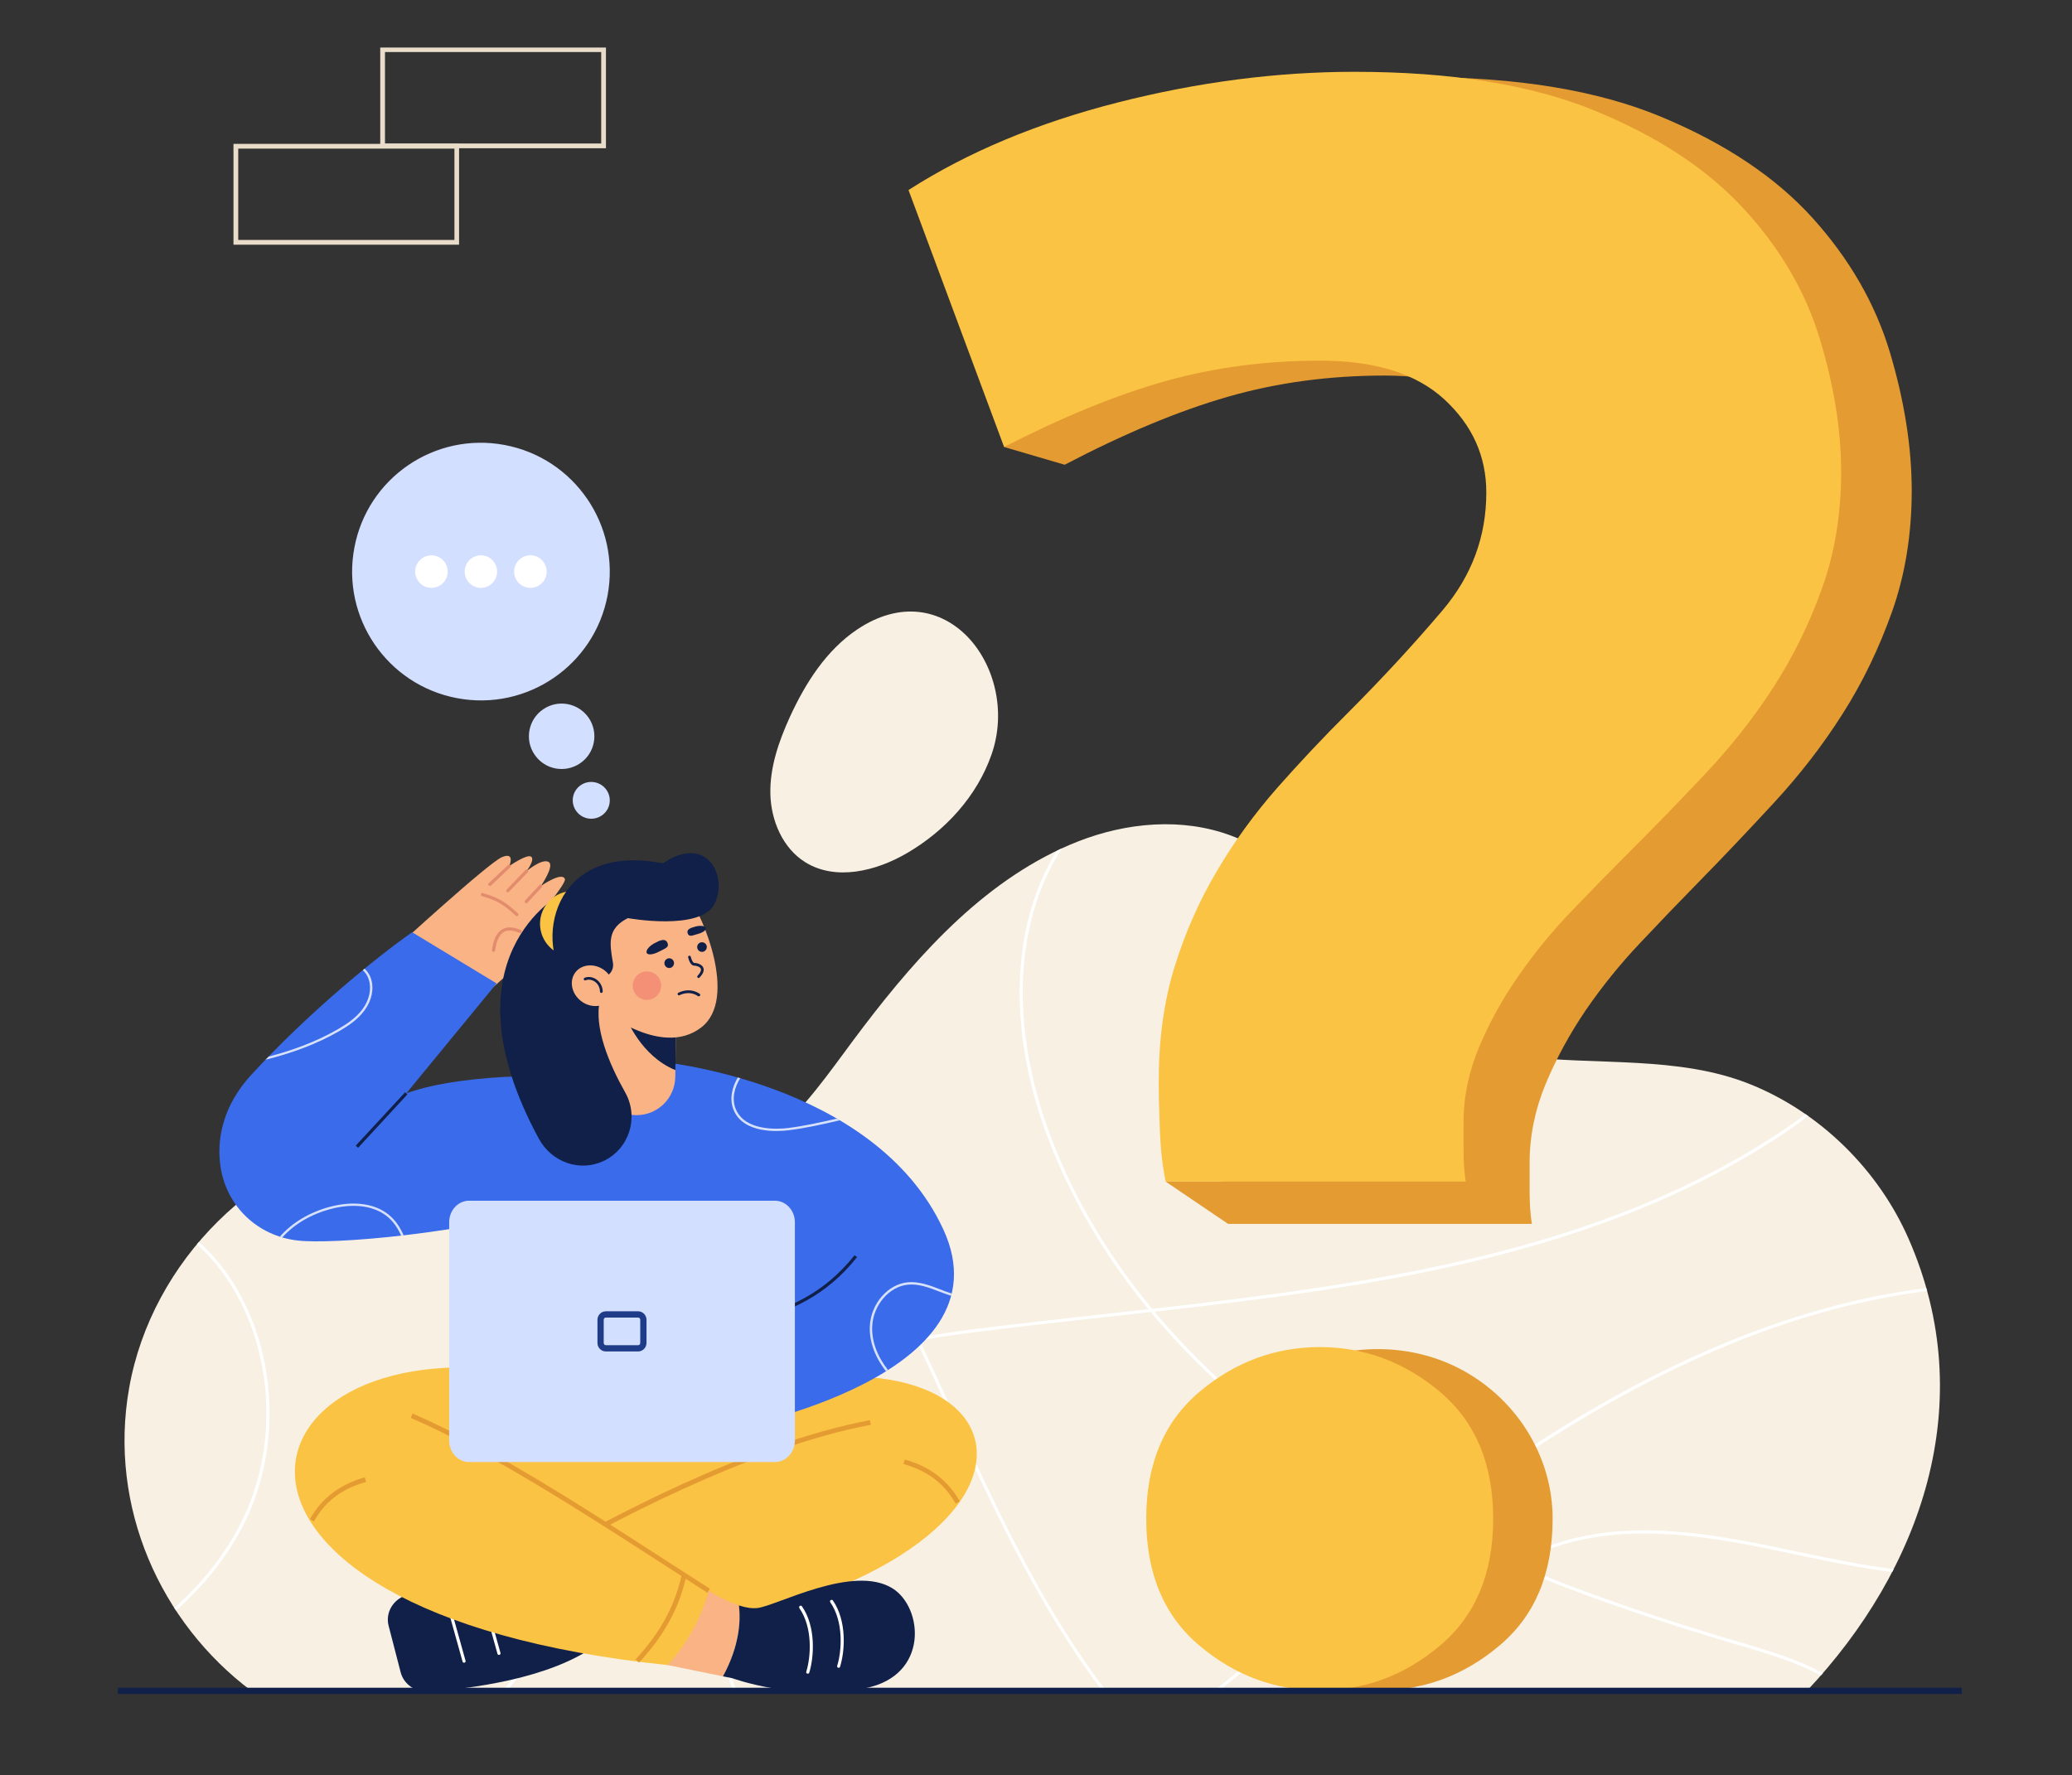 <svg version="1.2" xmlns="http://www.w3.org/2000/svg" viewBox="0 0 1656 1419" width="1656" height="1419">
	<rect x="0" y="0" width="1656" height="1419" fill="#333333" stroke="none"/>
	<title>Feb-Business_9-ai</title>
	<style>
		.s0 { fill: #f7f0e3 } 
		.s1 { fill: #ffffff } 
		.s2 { fill: #e9ddca } 
		.s3 { fill: #e49b31 } 
		.s4 { fill: #fbc343 } 
		.s5 { fill: #d3dfff } 
		.s6 { fill: #102048 } 
		.s7 { fill: #f9b384 } 
		.s8 { fill: #e28b6d } 
		.s9 { fill: #3a6bea } 
		.s10 { opacity: .4;fill: #eb5d60 } 
		.s11 { fill: #1f3c88 } 
	</style>
	<g id="_Artboards_">
	</g>
	<g id="BACKGROUND">
	</g>
	<g id="OBJECTS">
		<g id="&lt;Group&gt;">
			<g id="&lt;Group&gt;">
				<g id="&lt;Group&gt;">
					<path id="&lt;Path&gt;" class="s0" d="m1525.3 990c-24.1-54.9-70.4-100.6-126-123.1-57.9-23.5-124.4-14.9-185.4-22.8-53-6.8-91.2-30.5-122.9-72.5-30.3-40.3-57.5-84.9-107-103.6-39.2-14.7-83.7-10.6-122.6 4.7-71.7 28.3-125.9 88.4-171.5 148.3-41.7 54.7-75.6 114.6-152.7 116.5-77.1 2-150.4-42-228.1-30.3-102.5 15.4-188 100.8-205.9 202.4-16.8 95.3 25.3 187.7 97.7 242h1243.2c91.1-96.6 139-230.2 81.2-361.6z"/>
					<g id="&lt;Group&gt;">
						<path id="&lt;Path&gt;" class="s1" d="m401.4 1351.6h3.4c23.8-26.1 42.4-57.7 54.2-92.9 19.2-56.9 18.4-116.6-2.3-168.2-10.4-26-25.4-50.3-39.9-73.8-14.8-23.8-30.1-48.4-40.4-74.8-4.3-10.9-7.4-22.6-9.3-34.6q-1.3-0.1-2.6-0.3c1.9 12.4 5.1 24.5 9.6 35.8 10.4 26.6 25.7 51.3 40.5 75.2 14.5 23.4 29.5 47.6 39.8 73.4 20.4 51 21.2 110.1 2.3 166.5-12 35.6-31 67.6-55.3 93.7z"/>
						<path id="&lt;Path&gt;" class="s1" d="m1438.1 1243.2c25.6 5.5 50.3 10.4 74.2 13.4q0.6-1.1 1.2-2.3c-24.1-3.1-49-8-74.9-13.5-39.4-8.4-82-17.5-124.3-17.5-26.2 0-52.3 3.5-77.3 12.8-9.5 3.5-18.7 7.9-27.4 13.3-22.6-9.7-45.4-20.2-67.9-31.8 16.4-12.3 32.9-24.4 49.6-36 124-86.6 238.4-135.7 348.9-149.6q-0.3-1.2-0.7-2.4c-110.8 14-225.5 63.2-349.7 149.9-17 11.9-33.9 24.3-50.6 36.9-25.3-13.1-50.4-27.5-74.6-43.4-43.9-28.8-96.2-69.9-141.9-124.5 177-19.9 357.1-44.9 504.2-143.2 5.6-3.8 11.8-8.2 18.2-13.2q-1.1-0.7-2.1-1.5c-6.2 4.8-12.1 9-17.5 12.6-147 98.3-327.5 123.1-504.7 143-32.3-39.1-61.1-84.9-81.1-138-31.2-82.7-29.6-163.8 4.5-222.6q2.2-3.8 4.6-7.5-2.1 1-4.2 2-1.3 2.1-2.6 4.3c-34.4 59.4-36.1 141.3-4.7 224.7 20 52.8 48.5 98.4 80.5 137.4q-15.4 1.7-30.7 3.4c-36.9 4.1-75.1 8.3-112.1 13-13.5 1.8-27.3 3.8-41 6.4-29.3-61.9-61.5-122.3-103.2-174.1q-0.9 0.8-1.8 1.7c41.3 51.4 73.3 111.4 102.5 172.8-59.7 11.4-117.6 32.8-148.6 82.6-28.9 46.5-28.9 110.8 0.1 191.1q1.5 4.2 3.1 8.2h2.7q-1.8-4.4-3.4-9c-28.7-79.6-28.8-143.1-0.4-189 30.6-49.2 88.3-70.3 147.6-81.5 10.4 21.9 20.4 44 30.3 65.9l1.1 2.4c34.5 76.2 70.2 149.8 117 211.2h3.1c-47.2-61.5-83.1-135.5-117.8-212.2l-1.1-2.4c-9.9-21.8-19.8-43.7-30.1-65.4 13.5-2.5 26.9-4.5 40.2-6.2 37-4.7 75.2-9 112.1-13q16.1-1.8 32.3-3.6c46.1 55.5 99.1 97.2 143.5 126.3 24 15.7 48.8 29.9 73.8 42.9-42.5 32.2-83.9 66-124.3 99.1-14 11.4-28.1 23-42.4 34.5h4c13.5-10.9 26.8-21.8 40-32.6 40.7-33.3 82.4-67.3 125.2-99.7 22.4 11.5 45 22 67.5 31.7-30.8 19.5-55.9 49.9-71 86.7-1.9 4.6-3.6 9.3-5.1 13.9h2.6c1.4-4.3 3-8.7 4.8-12.9 15.2-37 40.5-67.3 71.5-86.5 62.9 26.7 124.8 46.5 177.9 62.3l2 0.5c22.4 6.7 45.3 13.4 65.6 24.3q0.8-0.9 1.7-1.9c-20.6-11.2-43.9-18-66.6-24.8l-2-0.5c-52.6-15.6-113.7-35.2-175.9-61.5 8.1-4.9 16.5-8.9 25.3-12.2 64.9-24 136.8-8.7 200.3 4.8z"/>
						<path id="&lt;Path&gt;" class="s1" d="m207.1 1081.3c11.1 45.2 6.2 94-13.5 133.9-12.8 26.1-31.4 49.8-54.3 70.1q0.7 1.1 1.4 2.1c23.2-20.6 42.1-44.6 55.2-71.1 19.9-40.4 24.8-89.9 13.7-135.6-8.8-35.8-26.3-66.1-50.6-88q-0.8 1-1.6 2c23.9 21.5 41.1 51.4 49.7 86.6z"/>
					</g>
				</g>
				<path id="&lt;Path&gt;" class="s0" d="m773 508.7c21.7 22.3 31.5 59.8 19.5 94.3-11.6 33.5-37.1 61.2-67.7 79-24.7 14.4-56.8 22.3-81.1 7.3-18.1-11.2-27.5-33.3-28-54.6-0.5-21.3 6.7-42 15.5-61.4 12.5-27.3 29.3-53.8 54.3-70.4 34.5-22.9 66.5-15.6 87.5 5.8z"/>
			</g>
			<g id="&lt;Group&gt;">
				<path id="&lt;Compound Path&gt;" fill-rule="evenodd" class="s2" d="m484.3 118.5h-180.4v-80.5h180.4zm-176.6-3.8h172.8v-73.1h-172.8z"/>
				<path id="&lt;Compound Path&gt;" fill-rule="evenodd" class="s2" d="m366.9 195.6h-180.3v-80.6h180.3zm-176.5-3.8h172.8v-73h-172.8z"/>
			</g>
			<g id="&lt;Group&gt;">
				<g id="&lt;Group&gt;">
					<path id="&lt;Path&gt;" class="s3" d="m1510.4 281.4c-11.7-38.8-32.3-74.5-61.7-107.1q-44.1-48.8-120.5-80.7-76.3-32-194-32-93.9 0-191.3 25.4c-65.1 16.9-121.5 41-169.3 72.3l62.3 171-33.4 27 48.4 14.2q71.7-37.5 130.6-54.4 58.8-16.9 125.1-16.9 66.2 0 100.2 31.9c22.7 21.3 34 47 34 77 0 36.4-11.6 68.6-34.9 96.8q-35 42.3-77.3 85.5c-19.6 20-38.6 40.6-57 61.9-18.4 21.3-34.7 44.2-48.7 68.6q-21.2 36.6-34 78.9c-8.7 28.2-12.9 59.8-12.9 94.8 0 11.4 0.2 24.8 0.9 40.5q0.2 4.3 0.4 8.4h-45.7l49.9 33.8h242.8c-1.2-7.5-1.8-16.3-1.8-26.3q0-15 0-22.5 0-32 12.8-63c8.6-20.6 19.4-40.3 32.2-59.2 12.9-18.7 27.3-36.6 43.3-53.5q23.9-25.4 46-47.9 29.4-30 60.6-63.8c20.9-22.6 39.3-46.3 55.2-71.4 16-25.1 29.1-52.3 39.6-81.8 10.4-29.4 15.7-61.6 15.7-96.7 0-35-5.9-72-17.5-110.8z"/>
					<path id="&lt;Path&gt;" class="s4" d="m1055.2 288.3q-65.5 0-123.6 16.3-58.3 16.4-129.1 52.7l-76.4-205.4c47.3-30.3 103-53.6 167.3-70q96.3-24.5 189.1-24.5 116.2 0 191.7 30.9 75.5 30.9 119.1 78.2c29.1 31.5 49.4 66 60.9 103.6 11.5 37.6 17.3 73.3 17.3 107.2 0 34-5.2 65.2-15.5 93.6-10.3 28.6-23.3 54.9-39.1 79.2-15.7 24.2-33.9 47.2-54.5 69q-30.9 32.8-60 61.8-21.8 21.8-45.4 46.4c-15.8 16.3-30 33.6-42.7 51.8-12.8 18.2-23.4 37.3-31.9 57.3q-12.7 30-12.7 60.9 0 7.2 0 21.8c0 9.7 0.6 18.2 1.8 25.4h-239.9c-2.5-12.1-4-25.7-4.6-40.9-0.6-15.1-0.9-28.1-0.9-39.1 0-33.9 4.2-64.5 12.7-91.8q12.7-40.9 33.7-76.3c13.9-23.7 30-45.7 48.1-66.4 18.2-20.6 37-40.6 56.4-59.9q41.8-41.9 76.4-82.8c22.9-27.3 34.5-58.4 34.5-93.6 0-29.1-11.2-53.9-33.7-74.6q-33.6-30.8-99-30.8z"/>
				</g>
				<g id="&lt;Group&gt;">
					<path id="&lt;Path&gt;" class="s3" d="m1240.9 1214q0 65.7-42.5 101.4c-28.3 23.9-60.4 35.8-96.1 35.8-35.8 0-67.9-11.9-96.2-35.8-28.3-23.8-42.5-57.6-42.5-101.4 0-43.7 14.2-77.5 42.5-101.4 43.6-36.8 108.2-45 159.2-19.2 45.4 23 75.6 69.5 75.6 120.6z"/>
					<path id="&lt;Path&gt;" class="s4" d="m1193.4 1214q0 65.7-42.5 101.4c-28.3 23.9-60.4 35.8-96.1 35.8-35.8 0-67.9-11.9-96.2-35.8-28.3-23.8-42.5-57.6-42.5-101.4 0-43.7 14.2-77.5 42.5-101.4 28.3-23.8 60.4-35.8 96.2-35.8 35.7 0 67.8 12 96.1 35.8q42.5 35.8 42.5 101.4z"/>
				</g>
			</g>
			<g id="&lt;Group&gt;">
				<g id="&lt;Group&gt;">
					<path id="&lt;Path&gt;" class="s5" d="m470.5 573.8c8.1 11.9 5.1 28.2-6.8 36.3-12 8.2-28.2 5.2-36.4-6.8-8.2-11.9-5.1-28.2 6.8-36.3 11.9-8.2 28.2-5.1 36.4 6.8z"/>
					<path id="&lt;Path&gt;" class="s5" d="m487.1 642.5c-1.5 8-9.3 13.2-17.3 11.7-8-1.5-13.3-9.2-11.8-17.2 1.5-7.9 9.2-13.2 17.2-11.7 8.1 1.5 13.4 9.2 11.9 17.2z"/>
					<g id="&lt;Group&gt;">
						<path id="&lt;Path&gt;" class="s5" d="m485.6 475.9c-10.5 55.9-64.3 92.7-120.2 82.2-55.9-10.5-92.7-64.3-82.2-120.2 10.4-55.9 64.2-92.7 120.1-82.2 55.9 10.5 92.7 64.3 82.3 120.2z"/>
						<g id="&lt;Group&gt;">
							<path id="&lt;Path&gt;" class="s1" d="m357.8 456.9c0 7.2-5.8 13-13 13-7.1 0-13-5.8-13-13 0-7.2 5.9-13 13-13 7.2 0 13 5.8 13 13z"/>
							<path id="&lt;Path&gt;" class="s1" d="m397.3 456.9c0 7.2-5.8 13-12.9 13-7.2 0-13-5.8-13-13 0-7.2 5.8-13 13-13 7.1 0 12.9 5.8 12.9 13z"/>
							<path id="&lt;Path&gt;" class="s1" d="m436.9 456.9c0 7.2-5.8 13-13 13-7.2 0-13-5.8-13-13 0-7.2 5.8-13 13-13 7.2 0 13 5.8 13 13z"/>
						</g>
					</g>
				</g>
				<g id="&lt;Group&gt;">
					<g id="&lt;Group&gt;">
						<g id="&lt;Group&gt;">
							<path id="&lt;Path&gt;" class="s6" d="m310.6 1299.6l9.6 37.1c2.5 9.7 11.9 16.2 22.2 15.5 31.6-2.1 97.1-9.9 134.7-37.6l-10.7-53.4c-51.7-3-100.1-0.1-141.9 14-10.5 3.5-16.6 14.1-13.9 24.4z"/>
							<path id="&lt;Path&gt;" class="s1" d="m370.9 1329.1c-0.6 0-1.1-0.3-1.2-0.9l-12.9-46.2c-0.2-0.7 0.2-1.4 0.8-1.6 0.7-0.1 1.4 0.2 1.6 0.9l12.9 46.3c0.2 0.6-0.2 1.3-0.9 1.5q-0.2 0-0.3 0z"/>
							<path id="&lt;Path&gt;" class="s1" d="m398.8 1322.9c-0.6 0-1.1-0.4-1.2-0.9l-12.9-46.3c-0.2-0.6 0.2-1.3 0.8-1.5 0.7-0.2 1.4 0.2 1.6 0.9l12.9 46.2c0.2 0.7-0.2 1.4-0.9 1.5q-0.1 0.1-0.3 0.1z"/>
						</g>
						<path id="&lt;Path&gt;" class="s4" d="m431.2 1099.1l-120.2 35.7 89.3 122.3 128.1 10.2 176.8-74.7-67.2-101.1z"/>
						<path id="&lt;Path&gt;" class="s4" d="m579.4 1116.1c264-78.1 306.4 155.2-105.5 197.7-14.5-16.4-31.5-44.8-38.3-68.6l217.5-100.5z"/>
						<path id="&lt;Path&gt;" class="s7" d="m590.6 1283.3c-12.3-3.9-24.2-11.7-24.2-11.7l-42.4 13.3 9.7 46.1 44.1 9c13.4-24.6 14.2-44.7 12.8-56.7z"/>
						<path id="&lt;Path&gt;" class="s3" d="m436.6 1246.9l-1.9-3.3c45.4-26.4 161.6-89.7 260.6-108.4l0.7 3.7c-98.4 18.6-214.2 81.7-259.4 108z"/>
						<path id="&lt;Path&gt;" class="s4" d="m431.2 1099.1c-245.7-46.7-309.3 189.5 102.5 231.9 14.6-16.3 26-35.7 32.7-59.4-63.2-42.4-134-82.6-211.5-120.9z"/>
						<path id="&lt;Path&gt;" class="s3" d="m565.4 1273.2c-11.7-7.5-23.8-15.4-36.7-23.7-64.8-41.8-138.1-89.1-200.4-116.1l1.4-3.5c62.7 27.1 136.2 74.6 201 116.5 12.9 8.3 25.1 16.2 36.7 23.6z"/>
						<path id="&lt;Path&gt;" class="s3" d="m250.9 1216.2l-3.2-1.8c9.2-16.7 24-27.9 43.9-33.5l1 3.7c-19.2 5.3-32.8 15.6-41.7 31.6z"/>
						<path id="&lt;Path&gt;" class="s3" d="m763.8 1202c-8.9-16-22.5-26.4-41.7-31.7l1-3.6c20 5.5 34.7 16.8 44 33.5z"/>
						<path id="&lt;Path&gt;" class="s3" d="m510.7 1329l-2.7-2.6c19.6-21.1 31.7-43.3 36.9-67.9l3.7 0.7c-5.4 25.4-17.7 48.2-37.9 69.8z"/>
						<g id="&lt;Group&gt;">
							<path id="&lt;Path&gt;" class="s6" d="m713.2 1269.6c-31.5-19.5-92.5 14.1-107.9 15.8-4.4 0.5-9.6-0.4-14.7-2.1 1.4 12 0.6 32.1-12.8 56.7l7.5 1.5c0 0 51.7 19 106.6 7.9 50.7-10.2 46-64.5 21.3-79.8z"/>
							<path id="&lt;Path&gt;" class="s1" d="m670.3 1333.2q-0.2 0-0.4-0.1c-0.7-0.2-1-0.9-0.8-1.5 3.7-11.9 5.3-35.2-5.5-50.8-0.4-0.6-0.3-1.4 0.3-1.7 0.6-0.4 1.4-0.3 1.8 0.3 11.3 16.4 9.6 40.6 5.7 52.9-0.1 0.6-0.6 0.9-1.1 0.9z"/>
							<path id="&lt;Path&gt;" class="s1" d="m645.6 1337.9q-0.2 0-0.4-0.1c-0.7-0.2-1-0.9-0.8-1.5 3.7-11.9 5.3-35.2-5.5-50.8-0.4-0.6-0.2-1.4 0.3-1.8 0.6-0.4 1.4-0.2 1.8 0.4 11.3 16.3 9.6 40.6 5.8 52.9-0.2 0.6-0.7 0.9-1.2 0.9z"/>
						</g>
					</g>
					<g id="&lt;Group&gt;">
						<g id="&lt;Group&gt;">
							<path id="&lt;Path&gt;" class="s7" d="m387.7 794.7c0 0 61.9-52.6 59.6-62.6-1.6-7.2-19.1 3.3-19.1 3.3 0 0 24.6-29.2 23.3-32.7-2.2-6.3-19.2 5.5-19.2 5.5 0 0 11.5-16.6 6-19.3-5.5-2.7-17.5 7.5-17.5 7.5 0 0 7-9.2 3.7-11.6-3.3-2.4-17.5 7.5-17.5 7.5 0 0 5.1-11.6-5.7-7.2-10.8 4.4-86.6 74-86.6 74z"/>
							<g id="&lt;Group&gt;">
								<path id="&lt;Path&gt;" class="s8" d="m413.1 732.3c-0.3 0-0.6-0.1-0.9-0.4-10.6-9.7-15.3-12-27-15.6-0.7-0.2-1-0.9-0.8-1.6 0.2-0.6 0.9-1 1.5-0.8 12.2 3.7 17 6.2 28 16.2 0.5 0.5 0.6 1.3 0.1 1.8-0.3 0.2-0.6 0.4-0.9 0.4z"/>
								<path id="&lt;Path&gt;" class="s8" d="m394.4 760.8q-0.1 0-0.2 0c-0.6-0.1-1.1-0.7-1-1.4 1.2-8.7 3.9-14.2 8.4-16.6 3.7-2.2 8.6-1.9 14.6 0.6 0.6 0.3 0.9 1 0.6 1.7-0.3 0.6-1 0.9-1.6 0.6-5.2-2.2-9.4-2.5-12.4-0.8-3.7 2.1-6.1 7.1-7.1 14.8-0.1 0.7-0.7 1.1-1.3 1.1z"/>
								<path id="&lt;Path&gt;" class="s8" d="m391.5 708.2c-0.3 0-0.7-0.1-0.9-0.4-0.5-0.5-0.5-1.3 0-1.8l15.6-14.6c0.5-0.5 1.3-0.4 1.7 0.1 0.5 0.5 0.5 1.3 0 1.7l-15.5 14.7c-0.3 0.2-0.6 0.3-0.9 0.3z"/>
								<path id="&lt;Path&gt;" class="s8" d="m405.9 713.2c-0.3 0-0.6-0.1-0.9-0.3-0.5-0.5-0.5-1.3 0-1.8l14.9-15.6c0.5-0.5 1.3-0.5 1.8 0 0.5 0.5 0.5 1.3 0 1.8l-14.9 15.5c-0.3 0.3-0.6 0.4-0.9 0.4z"/>
								<path id="&lt;Path&gt;" class="s8" d="m420.6 722c-0.3 0-0.6-0.2-0.9-0.4-0.5-0.5-0.5-1.2-0.1-1.7l11.7-12.6c0.5-0.5 1.3-0.5 1.8-0.1 0.5 0.5 0.5 1.3 0.1 1.8l-11.7 12.6c-0.3 0.2-0.6 0.4-0.9 0.4z"/>
							</g>
						</g>
						<g id="&lt;Group&gt;">
							<path id="&lt;Path&gt;" class="s9" d="m621.5 1146.6l-226.3 8.8-24.9-206.3c0 0 75.7-71.8 104.8-98.3l49.2-2.5c152.7 69.4 127.7 156 97.2 298.3z"/>
							<path id="&lt;Path&gt;" class="s9" d="m524.3 848.3c0 0 174.6 14.9 229.7 134.6 53.9 117.1-167.5 158.7-167.5 158.7z"/>
							<path id="&lt;Path&gt;" class="s9" d="m324.7 874l72.2-87.9-67.5-40.9c-28.1 19.6-82.6 63.9-128.7 114.1-10.2 11.1-18.1 24.1-22.1 38.3-3.5 12.2-4.1 24.2-2.2 36 5 30.6 29.2 54.3 61.4 58 27.4 3.3 132.4-5 217.4-30l25-96.5c-12.8-7.2-108.3-8.5-155.5 8.9z"/>
						</g>
						<g id="&lt;Group&gt;" style="opacity: .8">
							<path id="&lt;Path&gt;" class="s1" d="m670.1 895.8q0.5-0.1 1.1-0.3-1.2-0.7-2.4-1.3c-12.8 2.9-26 5.9-39 7.5-7.8 0.9-34 2.7-41.6-14.8-3.8-8.6-0.9-18.3 3.4-25q-1-0.3-1.9-0.6c-4.4 7.2-7.2 17.3-3.2 26.4 8.1 18.6 35.4 16.8 43.5 15.8 13.4-1.6 27-4.7 40.1-7.7z"/>
							<path id="&lt;Path&gt;" class="s1" d="m751.5 1030.7c-8.3-3.2-16.9-6.5-26-5.7-15.9 1.5-29.5 17.2-30.3 35.1-0.6 12.1 4.1 24.8 12.9 36q0.8-0.5 1.6-1c-8.6-10.9-13.2-23.2-12.6-35 0.8-16.9 13.6-31.8 28.6-33.2 8.6-0.8 16.7 2.3 25.2 5.6 3 1.1 6.1 2.3 9.2 3.3q0.3-0.9 0.5-1.8c-3.1-1-6.1-2.1-9.1-3.3z"/>
							<path id="&lt;Path&gt;" class="s1" d="m310.8 971.1c-10.9-9-27.8-11.4-46.5-6.6-16.6 4.3-30.8 12.8-40.6 24 0.7 0.2 1.3 0.5 1.9 0.7 9.5-10.7 23.3-18.8 39.2-22.9 18-4.7 34.4-2.4 44.8 6.2 5 4.1 8.5 9.5 11 15.2q1-0.1 2-0.2c-2.7-6.2-6.4-12-11.8-16.4z"/>
							<path id="&lt;Path&gt;" class="s1" d="m212.2 847.1c20.5-5.1 40.4-12.2 58.8-22.8 6.9-4 14.8-9.1 20.3-16.6 5.9-8 7.8-17.5 5.2-25.4-1-3.1-2.8-5.8-5.1-8q-0.7 0.6-1.4 1.2c2.1 2 3.8 4.5 4.7 7.4 2.4 7.3 0.6 16.2-4.9 23.7-5.3 7.2-13 12.2-19.7 16.1-17.4 10-36.1 16.9-55.4 21.9q-1.2 1.2-2.5 2.5z"/>
						</g>
						<g id="&lt;Group&gt;">
							<path id="&lt;Path&gt;" class="s7" d="m540.3 802.5v3.2l-0.5 49.7-0.1 5.4c-0.1 8.4-3.5 16-9.1 21.6-5.6 5.5-13.2 9-21.7 9-17 0.1-31-13.6-31.1-30.7l-0.6-61.4z"/>
							<path id="&lt;Path&gt;" class="s6" d="m540.3 805.7l-0.5 49.7c-27.7-11.3-39-41.2-39-41.2z"/>
							<path id="&lt;Path&gt;" class="s7" d="m551.2 718.9c9.9 11.9 38.8 79.2 9.5 102.2-33 25.9-83.2-16.6-83.2-16.6l-6.7-78.5 43.6-11.5z"/>
							<path id="&lt;Path&gt;" class="s6" d="m448.6 714.6c0 0-96.7 50.4-17.9 195.7 10.2 18.7 32.6 26.8 51.8 17.7 20.5-9.8 28.3-34.9 17.2-54.7-12.9-22.9-25.4-52.4-20.1-74.4z"/>
							<path id="&lt;Path&gt;" class="s4" d="m483.9 738.4c0 14.5-11.7 26.2-26.2 26.2-14.4 0-26.1-11.7-26.1-26.2 0-14.4 11.7-26.1 26.1-26.1 14.5 0 26.2 11.7 26.2 26.1z"/>
							<path id="&lt;Path&gt;" class="s6" d="m489.9 769.8c-2.8-16.3-4.6-27.5 11.9-35.9 0 0 58.1 10.6 69.2-11.3 11.1-21.9-5.8-56.5-41.2-32.5-90.6-17.7-102.7 67.1-75.3 95.3l27.2-4.1c5.4-0.9 9.1-6 8.2-11.5z"/>
							<g id="&lt;Group&gt;">
								<path id="&lt;Path&gt;" class="s6" d="m538.7 769.9c0 2.1-1.7 3.9-3.8 3.9-2.2 0-3.9-1.8-3.9-3.9 0-2.1 1.7-3.9 3.9-3.9 2.1 0 3.8 1.8 3.8 3.9z"/>
								<path id="&lt;Path&gt;" class="s6" d="m564.9 757c0 2.1-1.7 3.9-3.9 3.9-2.1 0-3.8-1.8-3.8-3.9 0-2.1 1.7-3.8 3.8-3.8 2.2 0 3.9 1.7 3.9 3.8z"/>
								<path id="&lt;Path&gt;" class="s6" d="m558.3 781.8q-0.4 0-0.7-0.3c-0.4-0.4-0.5-1.1 0-1.6 1.5-1.6 3.2-3.9 2.5-5.6-0.8-1.7-3.9-2.4-5.3-2.4-3.1 0-4.6-5.5-4.8-6.6-0.2-0.6 0.2-1.2 0.8-1.3 0.5-0.2 1.1 0.2 1.3 0.8 0.5 2.3 1.8 4.9 2.7 4.9 1.5 0 6 0.7 7.3 3.8 0.9 2.2-0.1 4.9-3 7.9-0.2 0.3-0.5 0.4-0.8 0.4z"/>
								<path id="&lt;Path&gt;" class="s6" d="m558.5 796.4q-0.3 0-0.6-0.1c-7.2-5-14.6-0.8-14.7-0.8-0.5 0.3-1.2 0.1-1.5-0.4-0.3-0.5-0.1-1.2 0.4-1.5 0.4-0.2 8.7-4.8 17.1 0.8 0.5 0.4 0.6 1.1 0.2 1.6-0.2 0.3-0.5 0.4-0.9 0.4z"/>
								<path id="&lt;Path&gt;" class="s6" d="m533.2 753.2c2.2 4.1-1.7 4.9-6.1 7.3-4.5 2.4-9.1 3.3-10.2 1.3-1-2 1.8-5.5 6.3-7.9 4.4-2.4 8.3-3.9 10-0.7z"/>
								<path id="&lt;Path&gt;" class="s6" d="m549.5 745.7c1 3.7 3.8 2.1 7.8 1 4-1 7.2-3 6.7-4.8-0.4-1.8-4-2.3-8-1.3-4 1.1-7.2 2.2-6.5 5.1z"/>
							</g>
							<path id="&lt;Path&gt;" class="s10" d="m528.4 787.9c0 6.3-5.1 11.4-11.4 11.4-6.2 0-11.3-5.1-11.3-11.4 0-6.3 5.1-11.4 11.3-11.4 6.3 0 11.4 5.1 11.4 11.4z"/>
							<path id="&lt;Path&gt;" class="s7" d="m483.2 775.7c7.7 6 9.7 16.2 4.5 23-5.2 6.7-15.7 7.4-23.3 1.5-7.7-5.9-9.7-16.2-4.5-23 5.2-6.7 15.6-7.4 23.3-1.5z"/>
							<path id="&lt;Path&gt;" class="s6" d="m480.6 793.7c-0.6 0-1.1-0.5-1.1-1.1 0-3.2-1.6-6.2-4.2-8-2.3-1.5-5-1.9-7.2-1-0.6 0.3-1.2 0-1.5-0.6-0.2-0.5 0.1-1.2 0.6-1.4 3-1.2 6.4-0.7 9.3 1.2 3.2 2.2 5.2 5.8 5.2 9.8 0 0.6-0.5 1.1-1.1 1.1z"/>
						</g>
						<g id="&lt;Group&gt;">
							<path id="&lt;Path&gt;" class="s6" d="m286.2 917.5l-1.9-1.7 39.5-42.7 1.8 1.7z"/>
							<path id="&lt;Path&gt;" class="s6" d="m601.9 1056.6l-0.8-2.4c28.8-8.8 56.7-19.2 81.9-50.8l2 1.5c-25.7 32.2-54 42.8-83.1 51.7z"/>
						</g>
					</g>
					<g id="&lt;Group&gt;">
						<g id="&lt;Group&gt;">
							<path id="&lt;Path&gt;" class="s5" d="m619.3 959.8h-244.4c-8.8 0-15.9 7.7-15.9 17.2v174.5c0 9.5 7.1 17.2 15.9 17.2h244.4c8.8 0 16-7.7 16-17.2v-174.5c0-9.5-7.2-17.2-16-17.2z"/>
						</g>
						<g id="&lt;Group&gt;">
							<path id="&lt;Compound Path&gt;" fill-rule="evenodd" class="s11" d="m516.7 1055v18.5c0 3.7-3 6.8-6.7 6.8h-25.8c-3.7 0-6.7-3.1-6.7-6.8v-18.5c0-3.7 3-6.8 6.7-6.8h25.8c3.7 0 6.7 3.1 6.7 6.8zm-32.5-1.8c-0.9 0-1.7 0.8-1.7 1.8v18.5c0 1 0.8 1.8 1.7 1.8h25.8c1 0 1.7-0.8 1.7-1.8v-18.5c0-1-0.7-1.8-1.7-1.8z"/>
						</g>
					</g>
				</g>
			</g>
			<path id="&lt;Path&gt;" class="s6" d="m1567.9 1354.1h-1473.6v-5h1473.6z"/>
		</g>
	</g>
</svg>